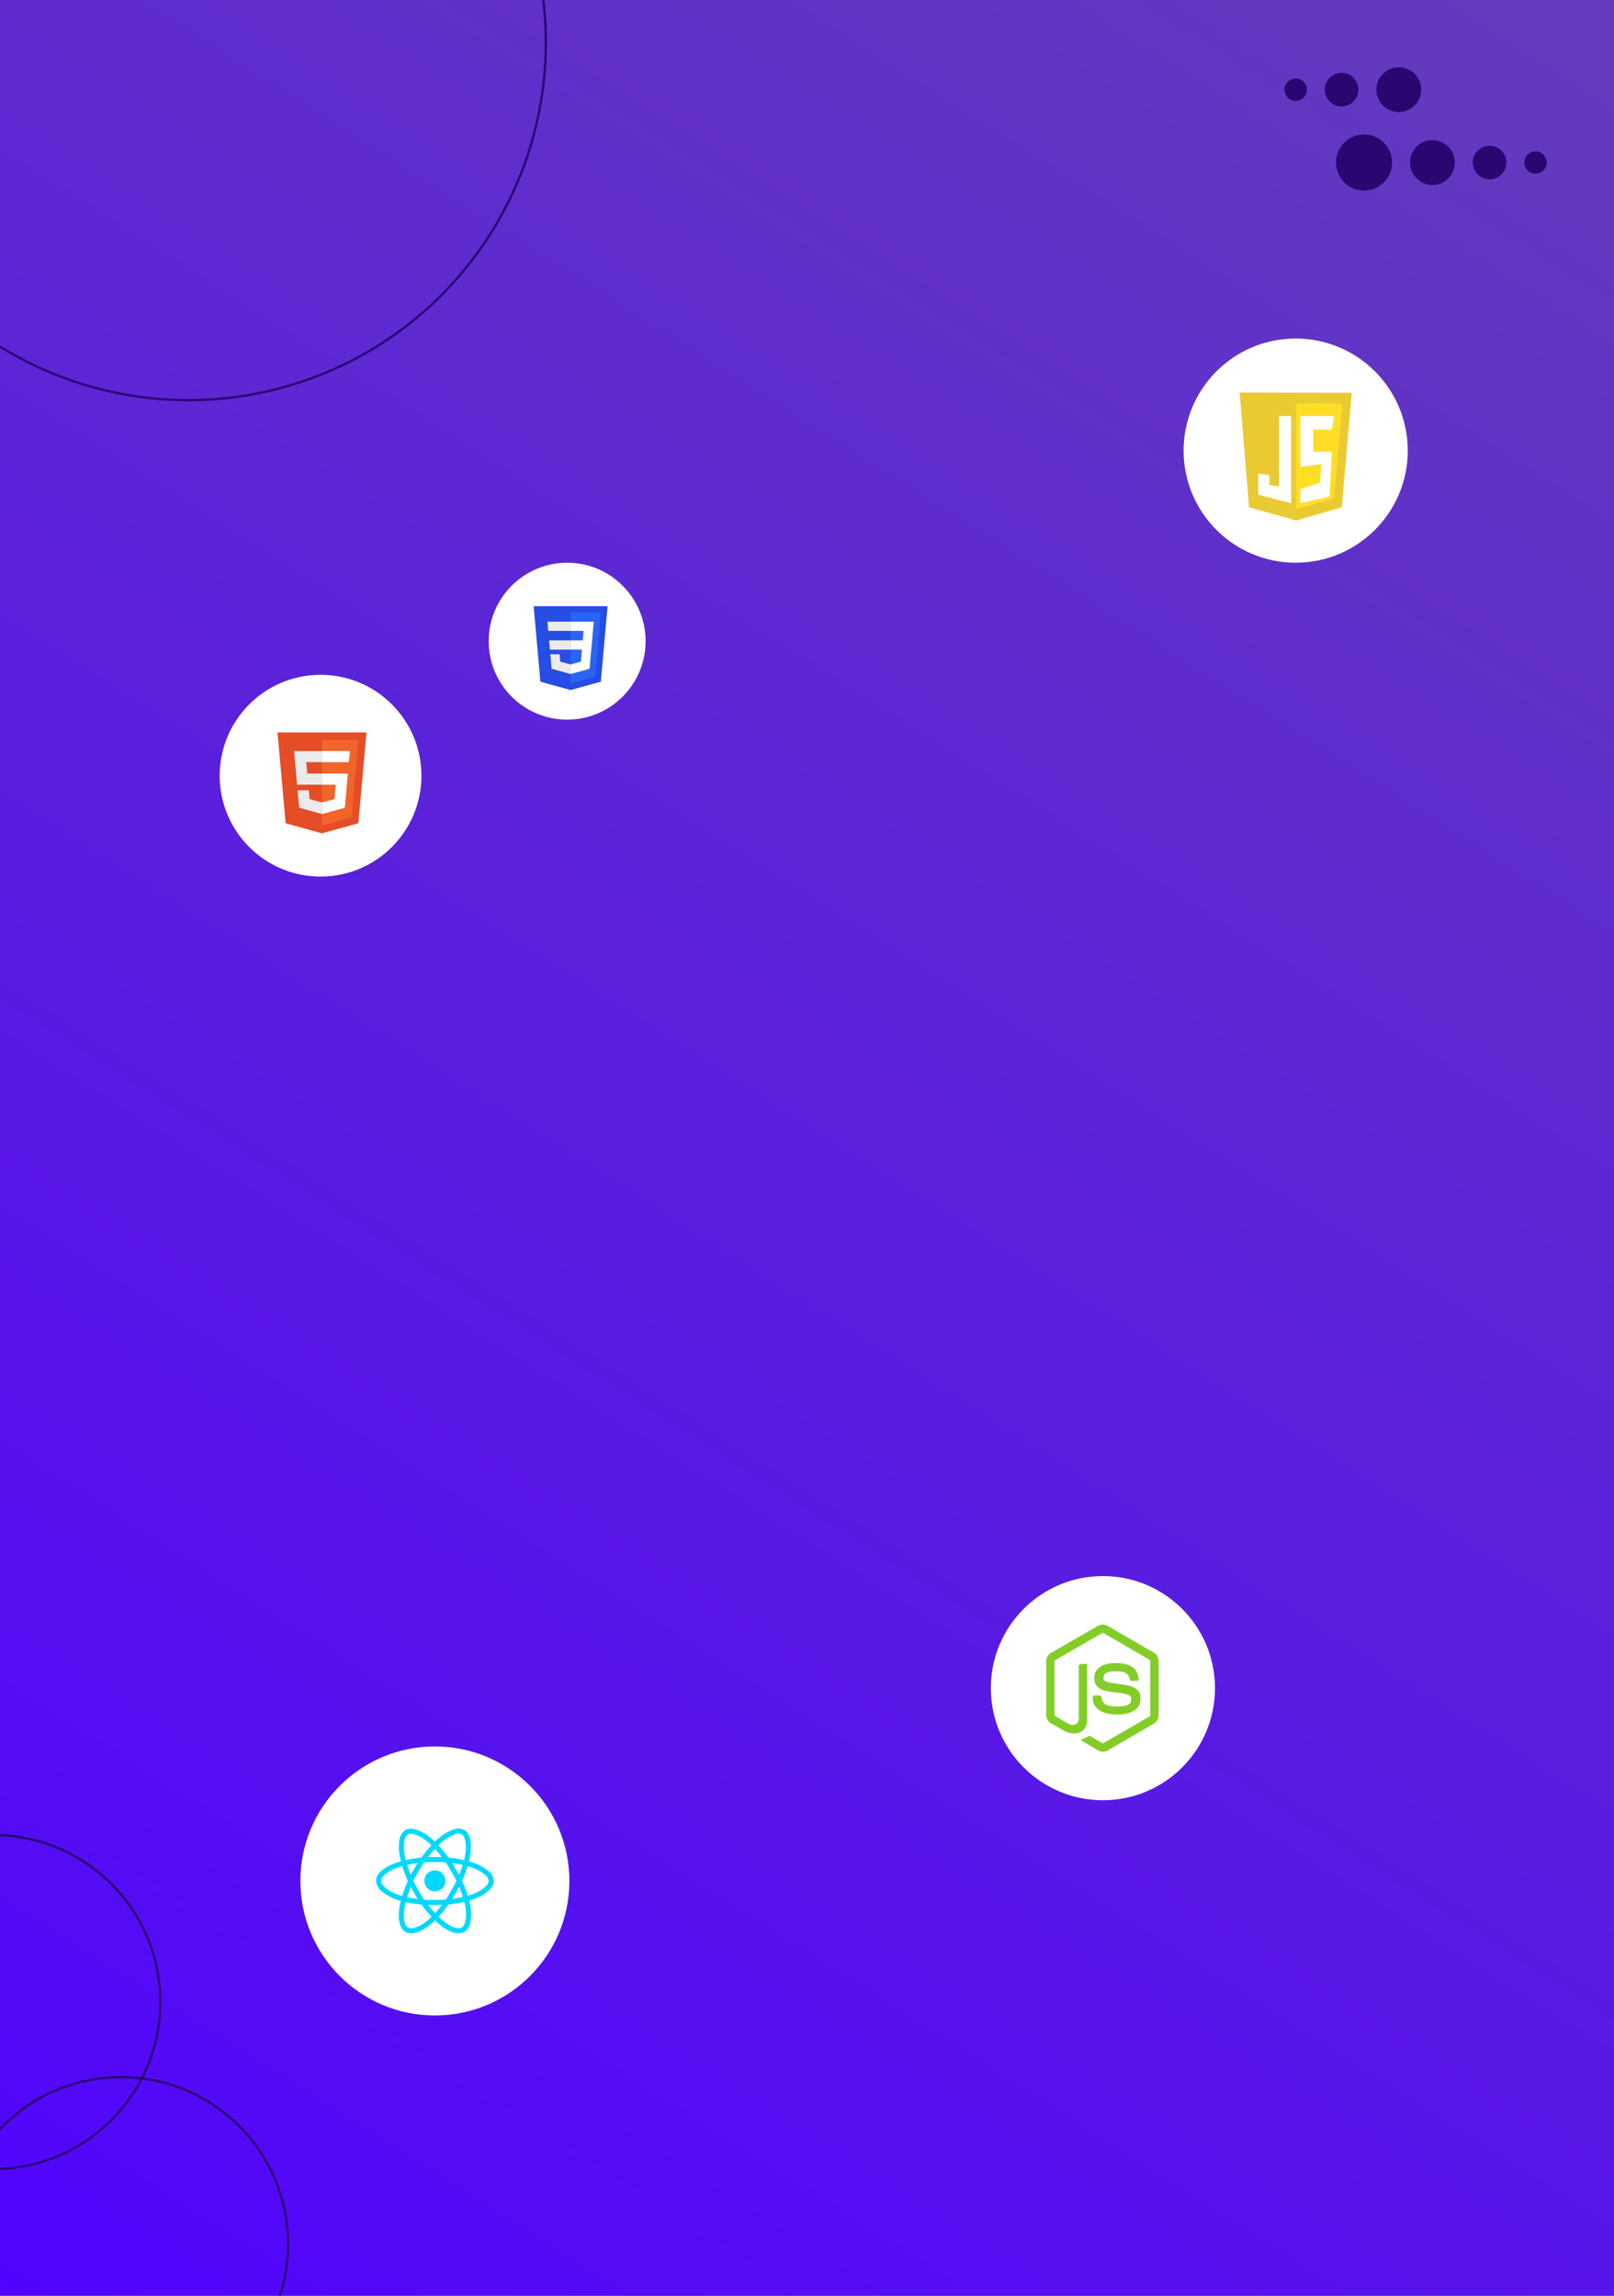 <svg width="720" height="1024" viewBox="0 0 720 1024" fill="none" xmlns="http://www.w3.org/2000/svg">
<rect x="0" y="0" width="720" height="1024" fill="#333333" stroke="none"/>
<rect width="720" height="1024" fill="url(#paint0_linear_40_433)"/>
<circle cx="578" cy="40" r="5" fill="#280771"/>
<circle cx="598.5" cy="40" r="7.5" fill="#280771"/>
<circle cx="624" cy="40" r="10" fill="#280771"/>
<circle cx="608.5" cy="72.5" r="12.5" fill="#280771"/>
<circle cx="639" cy="72.5" r="10" fill="#280771"/>
<circle cx="664.5" cy="72.5" r="7.5" fill="#280771"/>
<circle cx="685" cy="72.5" r="5" fill="#280771"/>
<circle cx="54" cy="1001" r="74.5" stroke="#280771"/>
<circle cx="84" cy="19" r="159.5" stroke="#280771"/>
<circle cx="-3" cy="893" r="74.5" stroke="#280771"/>
<circle cx="143" cy="346" r="45" fill="white"/>
<g clip-path="url(#clip0_40_433)">
<path d="M127.415 367.217L123.803 326.716H163.482L159.868 367.211L143.618 371.714L127.415 367.217Z" fill="#E44D26"/>
<path d="M156.773 364.632L159.863 330.027H143.643V368.273L156.773 364.632Z" fill="#F16529"/>
<path d="M143.626 334.994H131.186L132.526 350.016H143.643V345.049H137.07L136.616 339.963H143.643V334.994H143.626ZM143.643 357.933L143.622 357.939L138.09 356.445L137.738 352.484H132.749L133.445 360.283L143.62 363.095L143.643 363.088V357.933Z" fill="#EBEBEB"/>
<path d="M143.626 350.016H149.743L149.181 356.456L143.64 357.951V363.119L153.824 360.297L155.188 345.046H143.643L143.626 350.016ZM155.95 336.327L156.068 334.994H143.623V339.961H155.621L155.72 338.845L155.95 336.327Z" fill="white"/>
</g>
<circle cx="253" cy="286" r="35" fill="white"/>
<g clip-path="url(#clip1_40_433)">
<path d="M254.527 307.799L241.059 304.06L238.058 270.398H271.036L268.031 304.055L254.527 307.799Z" fill="#264DE4"/>
<path d="M265.459 301.912L268.027 273.15H254.547V304.937L265.459 301.912Z" fill="#2965F1"/>
<path d="M244.938 285.635L245.308 289.764H254.547V285.635H244.938Z" fill="#EBEBEB"/>
<path d="M244.194 277.279L244.57 281.407H254.547V277.279H244.194Z" fill="#EBEBEB"/>
<path d="M254.547 296.357L254.528 296.362L249.931 295.121L249.637 291.828H245.492L246.071 298.31L254.528 300.658L254.547 300.653V296.357Z" fill="#EBEBEB"/>
<path d="M264.129 285.635L264.874 277.279H254.532V281.407H260.35L259.974 285.635H254.532V289.764H259.616L259.137 295.118L254.532 296.361V300.656L262.996 298.31L263.058 297.613L264.028 286.744L264.129 285.635Z" fill="white"/>
</g>
<circle cx="194" cy="839" r="60" fill="white"/>
<path d="M194 843.639C196.589 843.639 198.688 841.54 198.688 838.951C198.688 836.362 196.589 834.264 194 834.264C191.411 834.264 189.312 836.362 189.312 838.951C189.312 841.54 191.411 843.639 194 843.639Z" fill="#00D8FF"/>
<path d="M194 849.699C188.366 849.835 182.746 849.076 177.35 847.449C174.857 846.659 172.533 845.414 170.493 843.778C169.715 843.218 169.067 842.498 168.593 841.665C168.12 840.832 167.832 839.906 167.75 838.951C167.75 835.852 171.155 832.814 176.859 830.827C182.399 829.066 188.187 828.212 194 828.299C199.735 828.219 205.446 829.057 210.916 830.782C213.317 831.547 215.563 832.732 217.55 834.281C218.315 834.814 218.953 835.508 219.42 836.315C219.887 837.123 220.17 838.022 220.25 838.951C220.25 842.173 216.444 845.437 210.312 847.466C205.021 849.039 199.52 849.793 194 849.699ZM194 830.542C188.439 830.468 182.902 831.279 177.596 832.946C172.346 834.778 169.993 837.283 169.993 838.946C169.993 840.686 172.522 843.421 178.076 845.321C183.238 846.869 188.612 847.59 194 847.456C199.281 847.551 204.545 846.836 209.609 845.338C215.375 843.427 218 840.688 218 838.951C217.905 838.355 217.688 837.786 217.362 837.278C217.036 836.77 216.609 836.336 216.106 836.002C214.328 834.628 212.322 833.578 210.179 832.901C204.946 831.258 199.484 830.461 194 830.542Z" fill="#00D8FF"/>
<path d="M183.35 862.331C182.475 862.351 181.611 862.138 180.845 861.716C178.16 860.167 177.23 855.701 178.357 849.766C179.599 844.087 181.752 838.646 184.732 833.654C187.527 828.646 191.105 824.118 195.331 820.241C197.193 818.543 199.342 817.189 201.676 816.241C202.521 815.846 203.442 815.64 204.374 815.64C205.307 815.64 206.228 815.846 207.073 816.241C209.864 817.85 210.789 822.778 209.486 829.102C208.205 834.473 206.108 839.616 203.268 844.351C200.571 849.3 197.106 853.789 193.001 857.651C191.071 859.415 188.831 860.806 186.395 861.755C185.42 862.117 184.39 862.312 183.35 862.331ZM186.674 834.768C183.832 839.548 181.769 844.75 180.562 850.179C179.525 855.644 180.521 858.931 181.968 859.768C183.468 860.636 187.109 859.813 191.531 855.95C195.449 852.251 198.757 847.954 201.331 843.219C204.052 838.692 206.063 833.775 207.296 828.639C208.522 822.686 207.463 819.041 205.959 818.174C205.395 817.958 204.793 817.862 204.19 817.89C203.587 817.919 202.997 818.073 202.456 818.341C200.378 819.199 198.468 820.416 196.813 821.938C192.775 825.651 189.357 829.987 186.688 834.779L186.674 834.768Z" fill="#00D8FF"/>
<path d="M204.644 862.355C202.104 862.355 198.877 860.817 195.517 857.928C191.217 854.016 187.578 849.433 184.741 844.359C181.799 839.436 179.663 834.074 178.415 828.476C177.874 826.013 177.773 823.473 178.119 820.976C178.199 820.049 178.481 819.151 178.945 818.345C179.41 817.54 180.046 816.846 180.807 816.312C183.596 814.698 188.326 816.357 193.154 820.644C197.168 824.435 200.576 828.82 203.261 833.645C206.201 838.453 208.359 843.698 209.654 849.183C210.219 851.736 210.306 854.372 209.911 856.957C209.817 857.91 209.518 858.832 209.035 859.659C208.551 860.486 207.895 861.198 207.11 861.747C206.357 862.165 205.506 862.375 204.644 862.355ZM186.682 843.23C189.403 848.08 192.879 852.465 196.979 856.222C201.196 859.85 204.541 860.63 205.979 859.784C207.479 858.912 208.586 855.354 207.446 849.596C206.197 844.359 204.127 839.352 201.312 834.762C198.751 830.145 195.498 825.946 191.666 822.312C187.121 818.277 183.434 817.376 181.932 818.246C181.464 818.626 181.08 819.099 180.804 819.636C180.528 820.172 180.367 820.76 180.329 821.362C180.031 823.59 180.128 825.852 180.616 828.046C181.817 833.4 183.865 838.527 186.684 843.234L186.682 843.23Z" fill="#00D8FF"/>
<circle cx="578" cy="201" r="50" fill="white"/>
<g clip-path="url(#clip2_40_433)">
<path d="M557.187 226.263L553 175.096L603 175.198L598.573 226.263L578.189 232.165L557.187 226.263Z" fill="#E9CA32"/>
<path d="M578.189 227.223V179.969L598.779 180.037L595.107 222.316L578.189 227.223Z" fill="#FFDE25"/>
<path d="M575.984 185.58H570.54V217.031L566.306 216.225V211.991L561.266 211.184V220.66L575.984 224.491V185.58ZM580.067 185.58H595.137L594.129 191.608H585.82V201.5H594.129L593.121 221.467L580.067 224.491V218.241L588.887 215.217L589.396 206.95L580.067 208.301V185.58Z" fill="white"/>
</g>
<circle cx="492" cy="753" r="50" fill="white"/>
<path d="M514.818 737.219L494.126 725.217C492.822 724.474 491.115 724.474 489.801 725.217L468.947 737.219C467.602 737.993 466.688 739.448 466.688 741.003V764.976C466.688 766.532 467.621 767.987 468.967 768.765L474.465 771.9C477.102 773.199 477.833 773.199 479.033 773.199C482.94 773.199 484.968 770.837 484.968 766.718V743.05C484.969 742.716 485.177 742.219 484.849 742.219H482.213C481.88 742.219 481.219 742.716 481.219 743.05V766.717C481.219 768.543 479.524 770.361 476.437 768.817L470.754 765.53C470.557 765.422 470.438 765.205 470.438 764.976V741.003C470.438 740.777 470.655 740.55 470.855 740.435L491.657 728.453C491.759 728.399 491.873 728.37 491.989 728.37C492.105 728.37 492.219 728.399 492.321 728.453L512.928 740.432C513.126 740.55 513.094 740.77 513.094 741.003V764.976C513.094 765.205 513.137 765.428 512.943 765.538L492.255 777.526C492.078 777.633 491.848 777.633 491.653 777.526L486.348 774.363C486.188 774.27 485.996 774.237 485.842 774.323C484.368 775.158 484.094 775.269 482.711 775.749C482.37 775.868 481.868 776.073 482.903 776.653L489.839 780.757C490.501 781.139 491.253 781.341 492.017 781.341C492.785 781.342 493.54 781.14 494.205 780.757L514.818 768.765C516.164 767.981 516.844 766.532 516.844 764.976V741.003C516.844 739.448 516.164 737.997 514.818 737.219ZM498.435 761.177C492.937 761.177 491.727 759.661 491.324 756.928C491.276 756.633 491.026 756.281 490.726 756.281H488.04C487.708 756.281 487.44 756.684 487.44 757.015C487.44 760.515 489.344 764.755 498.435 764.755C505.015 764.755 508.788 762.198 508.788 757.673C508.788 753.186 505.757 752.009 499.375 751.164C492.924 750.311 492.269 749.88 492.269 748.369C492.269 747.123 492.824 745.462 497.6 745.462C501.868 745.462 503.441 746.378 504.088 749.254C504.144 749.525 504.391 749.719 504.67 749.719H507.367C507.533 749.719 507.691 749.652 507.807 749.533C507.92 749.406 507.979 749.246 507.965 749.074C507.546 744.12 504.255 741.811 497.6 741.811C491.678 741.811 488.147 744.312 488.147 748.503C488.147 753.049 491.661 754.305 497.345 754.867C504.144 755.534 504.673 756.527 504.673 757.865C504.673 760.188 502.808 761.177 498.435 761.177Z" fill="#83CD29"/>
<defs>
<linearGradient id="paint0_linear_40_433" x1="664" y1="-6.21047e-06" x2="7.84815e-06" y2="1049" gradientUnits="userSpaceOnUse">
<stop stop-color="#633BBC"/>
<stop offset="1" stop-color="#5103FF"/>
</linearGradient>
<clipPath id="clip0_40_433">
<rect width="45" height="45" fill="white" transform="translate(121.143 326.714)"/>
</clipPath>
<clipPath id="clip1_40_433">
<rect width="35" height="37.917" fill="white" transform="translate(238 270)"/>
</clipPath>
<clipPath id="clip2_40_433">
<rect width="50" height="57.261" fill="white" transform="translate(553 175)"/>
</clipPath>
</defs>
</svg>
